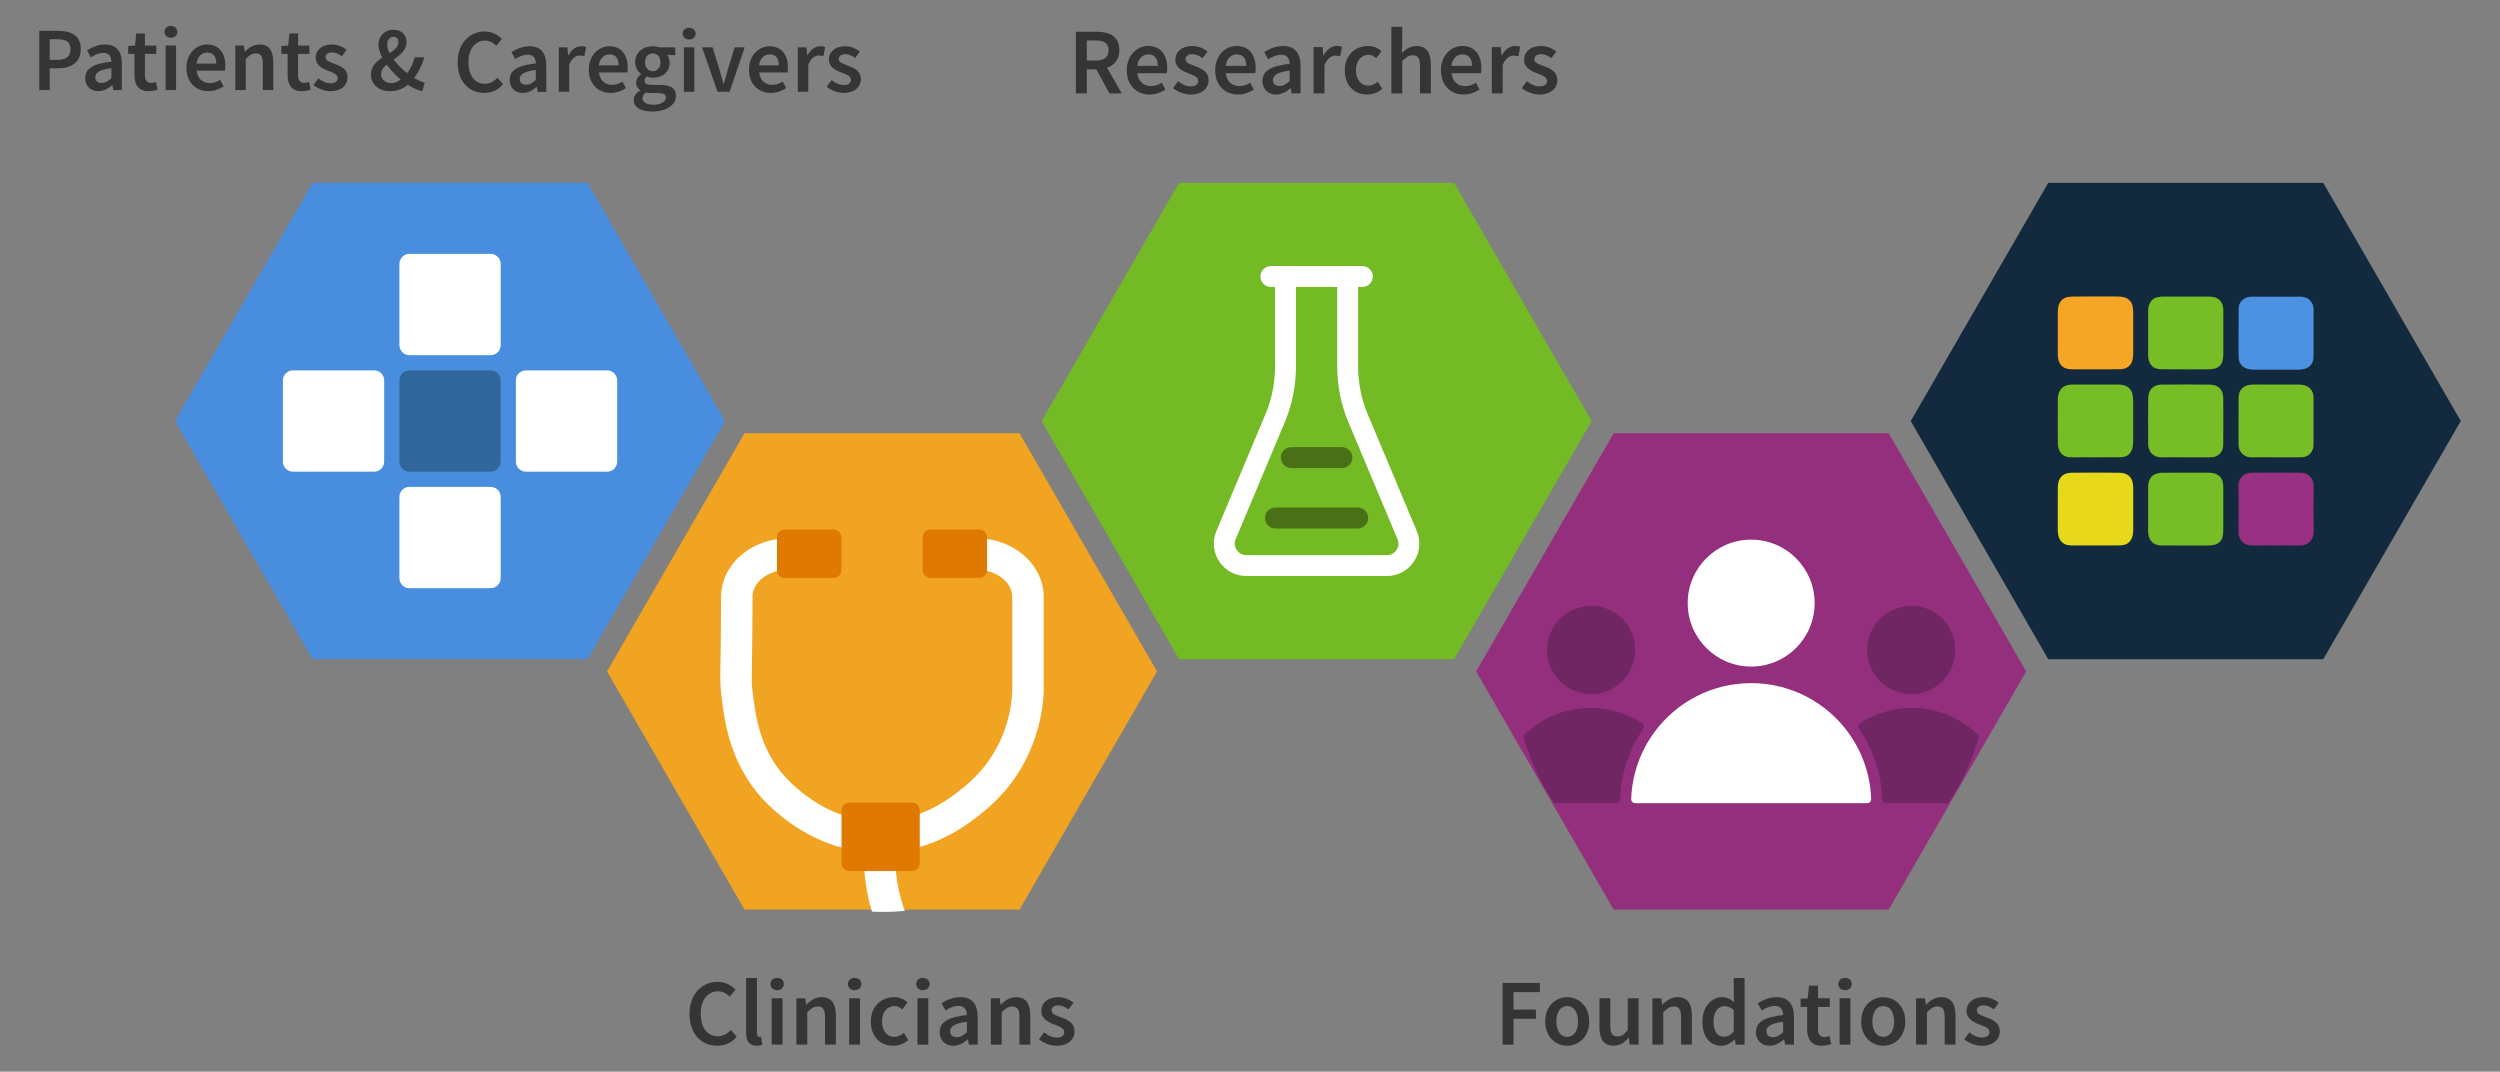 <?xml version="1.0" encoding="utf-8"?>
<!-- Generator: Adobe Illustrator 23.0.2, SVG Export Plug-In . SVG Version: 6.00 Build 0)  -->
<svg version="1.1" id="Layer_1" xmlns="http://www.w3.org/2000/svg" xmlns:xlink="http://www.w3.org/1999/xlink" x="0px" y="0px"
	 viewBox="0 0 1402 601" style="enable-background:new 0 0 1402 601;" xml:space="preserve">
<rect x="0" y="0" width="1402" height="601" fill="#808080" stroke="none"/>
<style type="text/css">
	.st0{fill:none;stroke:#CCCCCC;stroke-width:6;stroke-miterlimit:10;}
	.st1{fill:none;stroke:#000000;stroke-width:10.27;stroke-linecap:round;stroke-miterlimit:10;}
	.st2{fill:#FFFFFF;}
	.st3{fill:none;stroke:#000000;stroke-width:8.558;stroke-linecap:round;stroke-miterlimit:10;}
	.st4{fill:#74BB25;}
	.st5{fill:#568B1B;}
	.st6{fill:#E07900;}
	.st7{fill:#F5A623;}
	.st8{fill:#973080;}
	.st9{fill:#4E0073;}
	.st10{fill:#702662;}
	.st11{fill:#FFFFFF;stroke:#000000;stroke-width:12;stroke-miterlimit:10;}
	.st12{fill:#CC8723;}
	.st13{fill:none;stroke:#E07900;stroke-width:9;stroke-miterlimit:10;}
	.st14{fill:none;stroke:#4E0073;stroke-width:9;stroke-miterlimit:10;}
	.st15{fill:#FFFFFF;stroke:#4E0073;stroke-width:9;stroke-miterlimit:10;}
	.st16{fill:none;stroke:#74BB25;stroke-width:9;stroke-miterlimit:10;}
	.st17{fill:none;stroke:#74BB25;stroke-width:9;stroke-linecap:round;stroke-miterlimit:10;}
	.st18{fill:none;stroke:#74BB25;stroke-width:9;stroke-linecap:round;stroke-linejoin:round;stroke-miterlimit:10;}
	.st19{fill:none;stroke:#74BB25;stroke-width:8;stroke-linecap:round;stroke-miterlimit:10;}
	.st20{fill:none;stroke:#74BB25;stroke-width:5;stroke-linecap:round;stroke-linejoin:round;stroke-miterlimit:10;}
	.st21{fill:none;stroke:#74BB25;stroke-width:6;stroke-linecap:round;stroke-linejoin:round;stroke-miterlimit:10;}
	.st22{fill:#C2C622;}
	.st23{fill:#F2A423;}
	.st24{fill:#F2A422;}
	.st25{fill:#353535;stroke:#CCCCCC;stroke-width:7;stroke-miterlimit:10;}
	.st26{fill:#F1A322;}
	.st27{fill:#498DDE;}
	.st28{fill:#73BA24;}
	.st29{fill:#942F7E;}
	.st30{fill:#32679B;}
	.st31{fill:none;stroke:#497016;stroke-width:9;stroke-linecap:round;stroke-miterlimit:10;}
	.st32{fill:none;stroke:#FFFFFF;stroke-width:9;stroke-miterlimit:10;}
	.st33{fill:none;stroke:#FFFFFF;stroke-width:9;stroke-linecap:round;stroke-miterlimit:10;}
	.st34{fill:#353535;}
	.st35{fill:#497016;}
	.st36{fill:#CCCCCC;}
	.st37{fill:#13293D;}
	.st38{fill:#4C91E2;}
	.st39{fill:#F5A624;}
	.st40{fill:#76BD26;}
	.st41{fill:#E7D81C;}
	.st42{fill:#983181;}
</style>
<g>
	<polygon class="st27" points="175.27,102.55 329.49,102.55 406.61,236.12 329.49,369.68 175.27,369.68 98.15,236.12 	"/>
	<polygon class="st37" points="1148.66,102.55 1302.89,102.55 1380,236.12 1302.89,369.68 1148.66,369.68 1071.54,236.12 	"/>
	<g>
		<g>
			<g>
				<path class="st34" d="M22,17.28h10.47c7.38,0,12.85,2.56,12.85,10.25c0,7.41-5.49,10.77-12.65,10.77H27.9v12.22H22V17.28z
					 M32.19,33.58c4.96,0,7.32-1.97,7.32-6.06c0-4.13-2.58-5.53-7.52-5.53H27.9v11.59H32.19z"/>
			</g>
			<g>
				<path class="st34" d="M47.8,43.81c0-5.35,4.43-8.13,14.68-9.23c-0.08-2.68-1.16-4.92-4.53-4.92c-2.48,0-4.82,1.12-7.01,2.46
					l-2.16-3.9c2.74-1.73,6.28-3.27,10.25-3.27c6.24,0,9.31,3.84,9.31,10.79v14.78h-4.8l-0.45-2.76h-0.16
					c-2.24,1.91-4.8,3.37-7.75,3.37C50.8,51.13,47.8,48.16,47.8,43.81z M62.47,43.83v-5.61c-6.77,0.85-9.03,2.62-9.03,5.14
					c0,2.21,1.5,3.17,3.6,3.17C59.08,46.53,60.62,45.54,62.47,43.83z"/>
			</g>
			<g>
				<path class="st34" d="M75.42,42.1V30.21h-3.56v-4.39l3.86-0.26l0.69-6.81h4.86v6.81h6.36v4.66h-6.36v11.88
					c0,2.94,1.14,4.38,3.54,4.38c0.85,0,1.87-0.28,2.6-0.57l1,4.31c-1.36,0.45-3.1,0.91-5.1,0.91
					C77.56,51.13,75.42,47.49,75.42,42.1z"/>
			</g>
			<g>
				<path class="st34" d="M92.22,17.87c0-1.97,1.54-3.31,3.62-3.31c2.07,0,3.62,1.34,3.62,3.31c0,1.93-1.54,3.31-3.62,3.31
					C93.77,21.18,92.22,19.8,92.22,17.87z M92.89,25.55h5.86v24.96h-5.86V25.55z"/>
			</g>
			<g>
				<path class="st34" d="M104.56,38.05c0-8.11,5.63-13.11,11.51-13.11c6.75,0,10.31,4.88,10.31,11.85c0,1.12-0.12,2.24-0.25,2.85
					h-15.85c0.49,4.43,3.33,6.95,7.36,6.95c2.13,0,3.96-0.67,5.79-1.81l1.99,3.64c-2.38,1.61-5.39,2.7-8.56,2.7
					C109.97,51.13,104.56,46.29,104.56,38.05z M121.31,35.65c0-3.84-1.71-6.18-5.12-6.18c-2.91,0-5.47,2.18-5.98,6.18H121.31z"/>
			</g>
			<g>
				<path class="st34" d="M131.97,25.55h4.8l0.45,3.37h0.16c2.24-2.17,4.78-3.98,8.19-3.98c5.35,0,7.68,3.62,7.68,9.92v15.65h-5.86
					v-14.9c0-4.11-1.18-5.65-3.88-5.65c-2.2,0-3.64,1.08-5.69,3.11v17.44h-5.86V25.55z"/>
			</g>
			<g>
				<path class="st34" d="M161.31,42.1V30.21h-3.56v-4.39l3.86-0.26l0.69-6.81h4.86v6.81h6.36v4.66h-6.36v11.88
					c0,2.94,1.14,4.38,3.54,4.38c0.85,0,1.87-0.28,2.6-0.57l1,4.31c-1.36,0.45-3.1,0.91-5.1,0.91
					C163.44,51.13,161.31,47.49,161.31,42.1z"/>
			</g>
			<g>
				<path class="st34" d="M175.79,47.65l2.72-3.72c2.22,1.73,4.36,2.79,6.89,2.79c2.72,0,4-1.28,4-2.99c0-2.09-2.7-3.03-5.37-4.05
					c-3.27-1.23-7.01-3.11-7.01-7.28c0-4.33,3.5-7.46,9.09-7.46c3.48,0,6.26,1.41,8.29,2.99l-2.68,3.6
					c-1.75-1.28-3.51-2.17-5.47-2.17c-2.51,0-3.7,1.2-3.7,2.76c0,1.97,2.52,2.72,5.22,3.72c3.37,1.26,7.16,2.89,7.16,7.54
					c0,4.29-3.39,7.75-9.7,7.75C181.83,51.13,178.23,49.66,175.79,47.65z"/>
			</g>
			<g>
				<path class="st34" d="M208.06,41.77c0-10.37,15.35-11.2,15.35-18.01c0-1.75-0.8-3.11-2.7-3.11c-2.08,0-3.55,1.73-3.55,4.27
					c0,5.73,7,13.46,13.59,17.86c2.69,1.81,5.32,3.09,7.48,3.57l-1.46,4.78c-2.99-0.69-6.29-2.25-9.52-4.56
					c-7.82-5.58-14.99-14.76-14.99-21.6c0-4.57,3.29-8.29,8.38-8.29c4.55,0,7.36,2.85,7.36,7.05c0,8.7-14.33,11.02-14.33,17.71
					c0,3.09,2.44,5.16,5.73,5.16c2.54,0,5.08-1.46,7.26-3.64c2.66-2.76,4.72-6.38,5.92-10.79h5.37c-1.48,4.98-3.8,9.55-7.24,13.48
					c-2.97,3.27-6.89,5.49-12.01,5.49C212.03,51.13,208.06,47,208.06,41.77z"/>
			</g>
		</g>
		<g>
			<g>
				<path class="st34" d="M256.65,35c0-10.88,6.81-17.34,15.23-17.34c4.17,0,7.48,1.99,9.57,4.21l-3.15,3.8
					c-1.71-1.71-3.7-2.89-6.3-2.89c-5.41,0-9.29,4.57-9.29,12.03c0,7.58,3.58,12.18,9.15,12.18c2.95,0,5.22-1.36,7.09-3.42l3.15,3.7
					c-2.69,3.13-6.16,4.84-10.47,4.84C263.27,52.12,256.65,46,256.65,35z"/>
			</g>
			<g>
				<path class="st34" d="M285.82,44.8c0-5.35,4.43-8.13,14.68-9.23c-0.08-2.68-1.16-4.92-4.53-4.92c-2.48,0-4.82,1.12-7.01,2.46
					l-2.16-3.9c2.74-1.73,6.28-3.27,10.25-3.27c6.24,0,9.31,3.84,9.31,10.79v14.78h-4.8l-0.45-2.76h-0.16
					c-2.24,1.91-4.8,3.37-7.75,3.37C288.82,52.12,285.82,49.15,285.82,44.8z M300.49,44.82v-5.61c-6.77,0.85-9.03,2.62-9.03,5.14
					c0,2.21,1.5,3.17,3.6,3.17C297.1,47.52,298.64,46.53,300.49,44.82z"/>
			</g>
			<g>
				<path class="st34" d="M313.38,26.54h4.8l0.45,4.45h0.16c1.78-3.25,4.42-5.06,7.09-5.06c1.27,0,2.07,0.16,2.83,0.51l-1.02,5.08
					c-0.87-0.24-1.52-0.41-2.56-0.41c-1.99,0-4.39,1.36-5.9,5.16v15.23h-5.86V26.54z"/>
			</g>
			<g>
				<path class="st34" d="M330.18,39.04c0-8.11,5.63-13.11,11.51-13.11c6.75,0,10.31,4.88,10.31,11.85c0,1.12-0.12,2.24-0.25,2.85
					h-15.85c0.49,4.43,3.33,6.95,7.36,6.95c2.13,0,3.96-0.67,5.79-1.81l1.99,3.64c-2.38,1.61-5.39,2.7-8.56,2.7
					C335.59,52.12,330.18,47.28,330.18,39.04z M346.93,36.65c0-3.84-1.71-6.18-5.12-6.18c-2.91,0-5.47,2.18-5.98,6.18H346.93z"/>
			</g>
			<g>
				<path class="st34" d="M355.38,56.04c0-2.1,1.3-3.94,3.6-5.33v-0.2c-1.28-0.83-2.26-2.16-2.26-4.17c0-1.93,1.32-3.64,2.77-4.66
					v-0.2c-1.71-1.26-3.29-3.64-3.29-6.59c0-5.73,4.63-8.97,9.86-8.97c1.38,0,2.68,0.24,3.7,0.61h8.92v4.35h-4.55
					c0.81,0.93,1.42,2.48,1.42,4.19c0,5.55-4.21,8.52-9.49,8.52c-1.06,0-2.26-0.22-3.37-0.66c-0.75,0.64-1.22,1.27-1.22,2.39
					c0,1.4,1.02,2.26,4.05,2.26h4.44c5.97,0,9.14,1.85,9.14,6.16c0,4.92-5.16,8.8-13.32,8.8C359.81,62.55,355.38,60.41,355.38,56.04
					z M373.43,54.7c0-1.93-1.55-2.5-4.4-2.5h-3.43c-1.34,0-2.42-0.1-3.37-0.34c-1.34,1.02-1.93,2.13-1.93,3.29
					c0,2.28,2.44,3.6,6.36,3.6C370.68,58.74,373.43,56.85,373.43,54.7z M370.38,34.9c0-3.13-1.89-4.92-4.33-4.92
					c-2.44,0-4.33,1.77-4.33,4.92c0,3.17,1.93,5.02,4.33,5.02C368.45,39.92,370.38,38.07,370.38,34.9z"/>
			</g>
			<g>
				<path class="st34" d="M382.84,18.86c0-1.97,1.54-3.31,3.62-3.31s3.62,1.34,3.62,3.31c0,1.93-1.54,3.31-3.62,3.31
					S382.84,20.79,382.84,18.86z M383.51,26.54h5.86v24.96h-5.86V26.54z"/>
			</g>
			<g>
				<path class="st34" d="M393.71,26.54h5.94l3.96,12.95c0.69,2.46,1.42,5.02,2.11,7.52h0.2c0.69-2.5,1.42-5.06,2.11-7.52
					l3.96-12.95h5.65l-8.48,24.96h-6.77L393.71,26.54z"/>
			</g>
			<g>
				<path class="st34" d="M420.03,39.04c0-8.11,5.63-13.11,11.51-13.11c6.75,0,10.31,4.88,10.31,11.85c0,1.12-0.12,2.24-0.25,2.85
					h-15.85c0.49,4.43,3.33,6.95,7.36,6.95c2.13,0,3.96-0.67,5.79-1.81l1.99,3.64c-2.38,1.61-5.39,2.7-8.56,2.7
					C425.44,52.12,420.03,47.28,420.03,39.04z M436.78,36.65c0-3.84-1.71-6.18-5.12-6.18c-2.91,0-5.47,2.18-5.98,6.18H436.78z"/>
			</g>
			<g>
				<path class="st34" d="M447.44,26.54h4.8l0.45,4.45h0.16c1.78-3.25,4.42-5.06,7.09-5.06c1.27,0,2.07,0.16,2.83,0.51l-1.02,5.08
					c-0.87-0.24-1.52-0.41-2.56-0.41c-1.99,0-4.39,1.36-5.9,5.16v15.23h-5.86V26.54z"/>
			</g>
			<g>
				<path class="st34" d="M463.61,48.64l2.72-3.72c2.22,1.73,4.36,2.79,6.89,2.79c2.72,0,4-1.28,4-2.99c0-2.09-2.7-3.03-5.37-4.05
					c-3.27-1.23-7.01-3.11-7.01-7.28c0-4.33,3.5-7.46,9.09-7.46c3.48,0,6.26,1.41,8.29,2.99l-2.68,3.6
					c-1.75-1.28-3.51-2.17-5.47-2.17c-2.51,0-3.7,1.2-3.7,2.76c0,1.97,2.52,2.72,5.22,3.72c3.37,1.26,7.16,2.89,7.16,7.54
					c0,4.29-3.39,7.75-9.7,7.75C469.65,52.12,466.05,50.65,463.61,48.64z"/>
			</g>
		</g>
	</g>
	<g>
		<g>
			<path class="st30" d="M275.15,264.52h-45.53c-3.12,0-5.64-2.53-5.64-5.64v-45.53c0-3.12,2.53-5.64,5.64-5.64h45.53
				c3.12,0,5.64,2.53,5.64,5.64v45.53C280.79,262,278.26,264.52,275.15,264.52z"/>
		</g>
		<g>
			<path class="st2" d="M275.15,329.86h-45.53c-3.12,0-5.64-2.53-5.64-5.64v-45.53c0-3.12,2.53-5.64,5.64-5.64h45.53
				c3.12,0,5.64,2.53,5.64,5.64v45.53C280.79,327.33,278.26,329.86,275.15,329.86z"/>
		</g>
		<g>
			<path class="st2" d="M275.15,199.19h-45.53c-3.12,0-5.64-2.53-5.64-5.64v-45.53c0-3.12,2.53-5.64,5.64-5.64h45.53
				c3.12,0,5.64,2.53,5.64,5.64v45.53C280.79,196.66,278.26,199.19,275.15,199.19z"/>
		</g>
		<g>
			<path class="st2" d="M158.64,258.88v-45.53c0-3.12,2.53-5.64,5.64-5.64h45.53c3.12,0,5.64,2.53,5.64,5.64v45.53
				c0,3.12-2.53,5.64-5.64,5.64h-45.53C161.17,264.52,158.64,262,158.64,258.88z"/>
		</g>
		<g>
			<path class="st2" d="M289.31,258.88v-45.53c0-3.12,2.53-5.64,5.64-5.64h45.53c3.12,0,5.64,2.53,5.64,5.64v45.53
				c0,3.12-2.53,5.64-5.64,5.64h-45.53C291.83,264.52,289.31,262,289.31,258.88z"/>
		</g>
	</g>
	<g>
		<g>
			<path class="st34" d="M842.65,551.23h20.9v5.16h-14.76v9.81h12.56v5.16h-12.56v14.45h-6.13V551.23z"/>
		</g>
		<g>
			<path class="st34" d="M866.53,572.85c0-8.65,5.88-13.64,12.35-13.64c6.47,0,12.35,4.99,12.35,13.64c0,8.61-5.88,13.6-12.35,13.6
				C872.41,586.45,866.53,581.46,866.53,572.85z M884.97,572.85c0-5.2-2.28-8.67-6.09-8.67c-3.81,0-6.09,3.47-6.09,8.67
				c0,5.2,2.28,8.63,6.09,8.63C882.69,581.48,884.97,578.05,884.97,572.85z"/>
		</g>
		<g>
			<path class="st34" d="M896.97,576.13v-16.29h6.09v15.5c0,4.27,1.23,5.88,4.04,5.88c2.28,0,3.79-1.06,5.75-3.6v-17.79h6.09v25.97
				h-4.99l-0.47-3.83h-0.17c-2.28,2.71-4.8,4.46-8.35,4.46C899.41,586.45,896.97,582.68,896.97,576.13z"/>
		</g>
		<g>
			<path class="st34" d="M926.67,559.84h4.99l0.47,3.51h0.17c2.33-2.26,4.97-4.15,8.52-4.15c5.56,0,7.99,3.77,7.99,10.32v16.29
				h-6.09v-15.5c0-4.27-1.23-5.88-4.04-5.88c-2.28,0-3.79,1.12-5.92,3.24v18.15h-6.09V559.84z"/>
		</g>
		<g>
			<path class="st34" d="M954.7,572.85c0-8.46,5.31-13.64,11-13.64c2.94,0,4.8,1.1,6.81,2.86l-0.23-4.19v-9.41h6.09v37.35h-4.99
				l-0.46-2.81h-0.17c-1.92,1.92-4.59,3.45-7.38,3.45C958.88,586.45,954.7,581.41,954.7,572.85z M972.27,578.49v-12.1
				c-1.78-1.59-3.53-2.16-5.29-2.16c-3.3,0-6.03,3.13-6.03,8.54c0,5.65,2.16,8.63,5.9,8.63
				C968.87,581.41,970.56,580.53,972.27,578.49z"/>
		</g>
		<g>
			<path class="st34" d="M984.71,578.83c0-5.56,4.61-8.46,15.27-9.6c-0.08-2.79-1.21-5.12-4.72-5.12c-2.58,0-5.01,1.16-7.3,2.56
				l-2.24-4.06c2.86-1.8,6.54-3.4,10.66-3.4c6.49,0,9.69,4,9.69,11.23v15.38h-4.99l-0.47-2.88h-0.17c-2.33,1.99-4.99,3.51-8.06,3.51
				C987.84,586.45,984.71,583.36,984.71,578.83z M999.98,578.85v-5.84c-7.04,0.89-9.39,2.73-9.39,5.35c0,2.29,1.57,3.3,3.74,3.3
				C996.45,581.67,998.05,580.63,999.98,578.85z"/>
		</g>
		<g>
			<path class="st34" d="M1013.45,577.06v-12.37h-3.7v-4.57l4.02-0.28l0.72-7.09h5.05v7.09h6.62v4.84h-6.62v12.36
				c0,3.06,1.18,4.56,3.68,4.56c0.89,0,1.95-0.3,2.71-0.59l1.04,4.48c-1.42,0.47-3.23,0.95-5.31,0.95
				C1015.67,586.45,1013.45,582.66,1013.45,577.06z"/>
		</g>
		<g>
			<path class="st34" d="M1030.93,551.85c0-2.05,1.61-3.45,3.76-3.45s3.76,1.4,3.76,3.45c0,2.01-1.61,3.45-3.76,3.45
				S1030.93,553.85,1030.93,551.85z M1031.63,559.84h6.09v25.97h-6.09V559.84z"/>
		</g>
		<g>
			<path class="st34" d="M1043.77,572.85c0-8.65,5.88-13.64,12.35-13.64s12.35,4.99,12.35,13.64c0,8.61-5.88,13.6-12.35,13.6
				S1043.77,581.46,1043.77,572.85z M1062.22,572.85c0-5.2-2.28-8.67-6.09-8.67c-3.81,0-6.09,3.47-6.09,8.67
				c0,5.2,2.28,8.63,6.09,8.63C1059.93,581.48,1062.22,578.05,1062.22,572.85z"/>
		</g>
		<g>
			<path class="st34" d="M1074.52,559.84h4.99l0.47,3.51h0.17c2.33-2.26,4.97-4.15,8.52-4.15c5.56,0,7.99,3.77,7.99,10.32v16.29
				h-6.09v-15.5c0-4.27-1.23-5.88-4.04-5.88c-2.28,0-3.79,1.12-5.92,3.24v18.15h-6.09V559.84z"/>
		</g>
		<g>
			<path class="st34" d="M1101.55,582.83l2.83-3.87c2.31,1.8,4.54,2.9,7.17,2.9c2.83,0,4.17-1.33,4.17-3.11
				c0-2.18-2.81-3.15-5.58-4.21c-3.41-1.28-7.3-3.24-7.3-7.57c0-4.5,3.64-7.76,9.45-7.76c3.62,0,6.51,1.47,8.63,3.11l-2.79,3.74
				c-1.82-1.33-3.65-2.26-5.69-2.26c-2.61,0-3.85,1.25-3.85,2.88c0,2.05,2.62,2.83,5.44,3.87c3.51,1.31,7.44,3,7.44,7.85
				c0,4.46-3.53,8.06-10.09,8.06C1107.83,586.45,1104.08,584.92,1101.55,582.83z"/>
		</g>
	</g>
	<g>
		<g>
			<path class="st34" d="M603.35,17.8h11.65c7.19,0,12.73,2.54,12.73,10.26c0,7.43-5.54,10.81-12.73,10.81h-5.52v13.52h-6.13V17.8z
				 M614.37,33.96c4.74,0,7.32-1.97,7.32-5.9c0-3.98-2.58-5.35-7.32-5.35h-4.89v11.25H614.37z M613.85,37.22l4.44-3.66l10.8,18.81
				h-6.9L613.85,37.22z"/>
		</g>
		<g>
			<path class="st34" d="M631.89,39.41c0-8.44,5.86-13.64,11.97-13.64c7.02,0,10.72,5.08,10.72,12.33c0,1.16-0.13,2.33-0.26,2.96
				h-16.49c0.51,4.61,3.47,7.23,7.66,7.23c2.22,0,4.12-0.7,6.03-1.88l2.07,3.79c-2.47,1.67-5.61,2.81-8.9,2.81
				C637.51,53.01,631.89,47.98,631.89,39.41z M649.31,36.92c0-4-1.78-6.43-5.33-6.43c-3.02,0-5.69,2.26-6.22,6.43H649.31z"/>
		</g>
		<g>
			<path class="st34" d="M657.83,49.4l2.83-3.87c2.31,1.8,4.54,2.9,7.17,2.9c2.83,0,4.17-1.33,4.17-3.11c0-2.18-2.81-3.15-5.58-4.21
				c-3.41-1.28-7.3-3.24-7.3-7.57c0-4.5,3.64-7.76,9.45-7.76c3.62,0,6.51,1.47,8.63,3.11l-2.79,3.74c-1.82-1.33-3.65-2.26-5.69-2.26
				c-2.61,0-3.85,1.25-3.85,2.88c0,2.05,2.62,2.83,5.44,3.87c3.51,1.31,7.44,3,7.44,7.85c0,4.46-3.53,8.06-10.09,8.06
				C664.11,53.01,660.37,51.49,657.83,49.4z"/>
		</g>
		<g>
			<path class="st34" d="M681.48,39.41c0-8.44,5.86-13.64,11.97-13.64c7.02,0,10.72,5.08,10.72,12.33c0,1.16-0.13,2.33-0.26,2.96
				h-16.49c0.51,4.61,3.47,7.23,7.66,7.23c2.22,0,4.12-0.7,6.03-1.88l2.07,3.79c-2.47,1.67-5.61,2.81-8.9,2.81
				C687.11,53.01,681.48,47.98,681.48,39.41z M698.91,36.92c0-4-1.78-6.43-5.33-6.43c-3.02,0-5.69,2.26-6.22,6.43H698.91z"/>
		</g>
		<g>
			<path class="st34" d="M707.98,45.4c0-5.56,4.61-8.46,15.27-9.6c-0.08-2.79-1.21-5.12-4.72-5.12c-2.58,0-5.01,1.16-7.3,2.56
				l-2.24-4.06c2.86-1.8,6.54-3.4,10.66-3.4c6.49,0,9.69,4,9.69,11.23v15.38h-4.99l-0.47-2.88h-0.17c-2.33,1.99-4.99,3.51-8.06,3.51
				C711.11,53.01,707.98,49.92,707.98,45.4z M723.25,45.42v-5.84c-7.04,0.89-9.39,2.73-9.39,5.35c0,2.29,1.57,3.3,3.74,3.3
				C719.71,48.23,721.32,47.2,723.25,45.42z"/>
		</g>
		<g>
			<path class="st34" d="M736.66,26.41h4.99l0.47,4.63h0.17c1.85-3.38,4.6-5.27,7.38-5.27c1.32,0,2.16,0.17,2.94,0.53l-1.06,5.29
				c-0.91-0.25-1.59-0.42-2.66-0.42c-2.07,0-4.57,1.42-6.13,5.37v15.84h-6.09V26.41z"/>
		</g>
		<g>
			<path class="st34" d="M754.14,39.41c0-8.65,6.11-13.64,13.03-13.64c3.3,0,5.71,1.27,7.59,2.92l-2.96,3.95
				c-1.37-1.21-2.69-1.9-4.31-1.9c-4.19,0-7.09,3.47-7.09,8.67s2.86,8.63,6.9,8.63c2.03,0,3.89-0.99,5.37-2.24l2.47,4.02
				c-2.43,2.16-5.52,3.19-8.48,3.19C759.57,53.01,754.14,48.02,754.14,39.41z"/>
		</g>
		<g>
			<path class="st34" d="M780.28,15.03h6.09v9.67l-0.25,5.01c2.18-2.05,4.76-3.93,8.31-3.93c5.56,0,7.99,3.76,7.99,10.32v16.29
				h-6.09v-15.5c0-4.27-1.23-5.88-4.04-5.88c-2.28,0-3.79,1.12-5.92,3.24v18.15h-6.09V15.03z"/>
		</g>
		<g>
			<path class="st34" d="M808.07,39.41c0-8.44,5.86-13.64,11.97-13.64c7.02,0,10.72,5.08,10.72,12.33c0,1.16-0.13,2.33-0.26,2.96
				h-16.49c0.51,4.61,3.47,7.23,7.66,7.23c2.22,0,4.12-0.7,6.03-1.88l2.07,3.79c-2.47,1.67-5.61,2.81-8.9,2.81
				C813.7,53.01,808.07,47.98,808.07,39.41z M825.5,36.92c0-4-1.78-6.43-5.33-6.43c-3.02,0-5.69,2.26-6.22,6.43H825.5z"/>
		</g>
		<g>
			<path class="st34" d="M836.59,26.41h4.99l0.47,4.63h0.17c1.85-3.38,4.6-5.27,7.38-5.27c1.32,0,2.16,0.17,2.94,0.53l-1.06,5.29
				c-0.91-0.25-1.59-0.42-2.66-0.42c-2.07,0-4.57,1.42-6.13,5.37v15.84h-6.09V26.41z"/>
		</g>
		<g>
			<path class="st34" d="M853.42,49.4l2.83-3.87c2.31,1.8,4.54,2.9,7.17,2.9c2.83,0,4.17-1.33,4.17-3.11c0-2.18-2.81-3.15-5.58-4.21
				c-3.41-1.28-7.3-3.24-7.3-7.57c0-4.5,3.64-7.76,9.45-7.76c3.62,0,6.51,1.47,8.63,3.11L870,32.62c-1.82-1.33-3.65-2.26-5.69-2.26
				c-2.61,0-3.85,1.25-3.85,2.88c0,2.05,2.62,2.83,5.44,3.87c3.51,1.31,7.44,3,7.44,7.85c0,4.46-3.53,8.06-10.09,8.06
				C859.7,53.01,855.96,51.49,853.42,49.4z"/>
		</g>
	</g>
	<g>
		<g>
			<path class="st34" d="M386.68,568.64c0-11.32,7.09-18.04,15.84-18.04c4.34,0,7.78,2.07,9.96,4.38l-3.28,3.96
				c-1.78-1.78-3.85-3-6.56-3c-5.63,0-9.67,4.76-9.67,12.52c0,7.89,3.72,12.67,9.52,12.67c3.07,0,5.44-1.42,7.38-3.55l3.28,3.85
				c-2.8,3.26-6.41,5.03-10.89,5.03C393.57,586.45,386.68,580.08,386.68,568.64z"/>
		</g>
		<g>
			<path class="st34" d="M418.42,579.13v-30.67h6.09v30.99c0,1.5,0.68,2.03,1.31,2.03c0.27,0,0.49,0,0.95-0.11l0.76,4.55
				c-0.74,0.3-1.76,0.53-3.21,0.53C420.01,586.45,418.42,583.66,418.42,579.13z"/>
		</g>
		<g>
			<path class="st34" d="M432.06,551.85c0-2.05,1.61-3.45,3.76-3.45c2.16,0,3.76,1.4,3.76,3.45c0,2.01-1.61,3.45-3.76,3.45
				C433.66,555.29,432.06,553.85,432.06,551.85z M432.75,559.84h6.09v25.97h-6.09V559.84z"/>
		</g>
		<g>
			<path class="st34" d="M446.61,559.84h4.99l0.47,3.51h0.17c2.33-2.26,4.97-4.15,8.52-4.15c5.56,0,7.99,3.76,7.99,10.32v16.29
				h-6.09v-15.5c0-4.27-1.23-5.88-4.04-5.88c-2.28,0-3.79,1.12-5.92,3.24v18.15h-6.09V559.84z"/>
		</g>
		<g>
			<path class="st34" d="M475.52,551.85c0-2.05,1.61-3.45,3.76-3.45s3.76,1.4,3.76,3.45c0,2.01-1.61,3.45-3.76,3.45
				S475.52,553.85,475.52,551.85z M476.22,559.84h6.09v25.97h-6.09V559.84z"/>
		</g>
		<g>
			<path class="st34" d="M488.36,572.85c0-8.65,6.11-13.64,13.03-13.64c3.3,0,5.71,1.27,7.59,2.92l-2.96,3.95
				c-1.37-1.21-2.69-1.9-4.31-1.9c-4.19,0-7.09,3.47-7.09,8.67s2.86,8.63,6.9,8.63c2.03,0,3.89-0.99,5.37-2.24l2.47,4.02
				c-2.43,2.16-5.52,3.19-8.48,3.19C493.8,586.45,488.36,581.46,488.36,572.85z"/>
		</g>
		<g>
			<path class="st34" d="M513.8,551.85c0-2.05,1.61-3.45,3.76-3.45s3.76,1.4,3.76,3.45c0,2.01-1.61,3.45-3.76,3.45
				S513.8,553.85,513.8,551.85z M514.5,559.84h6.09v25.97h-6.09V559.84z"/>
		</g>
		<g>
			<path class="st34" d="M526.96,578.83c0-5.56,4.61-8.46,15.27-9.6c-0.08-2.79-1.21-5.12-4.72-5.12c-2.58,0-5.01,1.16-7.3,2.56
				l-2.24-4.06c2.86-1.8,6.54-3.4,10.66-3.4c6.49,0,9.69,4,9.69,11.23v15.38h-4.99l-0.47-2.88h-0.17c-2.33,1.99-4.99,3.51-8.06,3.51
				C530.09,586.45,526.96,583.36,526.96,578.83z M542.23,578.85v-5.84c-7.04,0.89-9.39,2.73-9.39,5.35c0,2.29,1.57,3.3,3.74,3.3
				C538.7,581.67,540.31,580.63,542.23,578.85z"/>
		</g>
		<g>
			<path class="st34" d="M555.64,559.84h4.99l0.47,3.51h0.17c2.33-2.26,4.97-4.15,8.52-4.15c5.56,0,7.99,3.76,7.99,10.32v16.29
				h-6.09v-15.5c0-4.27-1.23-5.88-4.04-5.88c-2.28,0-3.79,1.12-5.92,3.24v18.15h-6.09V559.84z"/>
		</g>
		<g>
			<path class="st34" d="M582.67,582.83l2.83-3.87c2.31,1.8,4.54,2.9,7.17,2.9c2.83,0,4.17-1.33,4.17-3.11
				c0-2.18-2.81-3.15-5.58-4.21c-3.41-1.28-7.3-3.24-7.3-7.57c0-4.5,3.64-7.76,9.45-7.76c3.62,0,6.51,1.47,8.63,3.11l-2.79,3.74
				c-1.82-1.33-3.65-2.26-5.69-2.26c-2.61,0-3.85,1.25-3.85,2.88c0,2.05,2.62,2.83,5.44,3.87c3.51,1.31,7.44,3,7.44,7.85
				c0,4.46-3.53,8.06-10.09,8.06C588.95,586.45,585.21,584.92,582.67,582.83z"/>
		</g>
	</g>
	<g>
		<path class="st38" d="M1255.4,186.81c0-4.51-0.04-9.02,0.01-13.53c0.04-2.92,1.47-5.04,4.12-6.26c1.18-0.54,2.5-0.66,3.78-0.66
			c8.74-0.03,17.47-0.04,26.21,0c3.11,0.01,5.78,0.94,7.25,4.01c0.47,1,0.69,2.02,0.69,3.11c0,8.88,0.04,17.76-0.02,26.64
			c-0.03,3.88-2.18,6.23-5.99,6.95c-0.99,0.19-1.99,0.24-2.99,0.24c-8.02,0-16.04,0-24.06,0c-1.08,0-2.14-0.06-3.2-0.28
			c-3.55-0.71-5.7-3.09-5.77-6.69C1255.33,195.84,1255.4,191.33,1255.4,186.81z"/>
		<path class="st39" d="M1175.16,207.12c-4.08,0-8.16,0.01-12.24-0.01c-1,0-2.01-0.01-3-0.17c-2.91-0.46-4.74-2.18-5.51-5.01
			c-0.3-1.11-0.4-2.25-0.4-3.4c0.01-7.87,0-15.74,0.01-23.62c0-0.71,0.05-1.43,0.14-2.14c0.44-3.37,2.51-6.03,6.42-6.34
			c0.93-0.07,1.85-0.15,2.78-0.15c7.87-0.01,15.74,0,23.62-0.01c1.22,0,2.42,0.07,3.63,0.3c2.86,0.55,4.91,2.52,5.4,5.38
			c0.2,1.19,0.3,2.42,0.3,3.63c0.03,7.37,0.02,14.74,0,22.11c0,1.14-0.09,2.29-0.25,3.42c-0.45,3.27-2.61,5.43-5.89,5.86
			c-0.92,0.12-1.86,0.13-2.78,0.13C1183.32,207.12,1179.24,207.12,1175.16,207.12z"/>
		<path class="st40" d="M1175.03,256.47c-4.37,0-8.73-0.08-13.1,0.02c-5.36,0.13-7.81-3.21-7.88-7.82
			c-0.07-5.01-0.03-10.02-0.03-15.03c0-2.93,0-5.87,0-8.8c0-0.72-0.01-1.44,0.07-2.14c0.49-4.43,2.99-6.78,7.46-7.02
			c0.71-0.04,1.43-0.03,2.15-0.03c7.66,0,15.32,0,22.97,0c0.86,0,1.72-0.02,2.57,0.06c4.14,0.38,6.5,2.7,6.9,6.83
			c0.13,1.35,0.15,2.71,0.16,4.07c0.01,6.73,0.01,13.46,0,20.18c0,1-0.05,2-0.15,3c-0.45,4.3-2.88,6.6-7.17,6.66
			c-4.65,0.06-9.3,0.01-13.96,0.01C1175.03,256.47,1175.03,256.47,1175.03,256.47z"/>
		<path class="st41" d="M1175.07,305.9c-4.08,0-8.16,0-12.24,0c-0.79,0-1.58,0.01-2.36-0.08c-3.27-0.37-5.37-2.24-6.12-5.42
			c-0.25-1.05-0.35-2.11-0.35-3.19c0.01-7.8,0.01-15.6,0.01-23.4c0-0.43,0-0.86,0.03-1.29c0.35-4.8,2.85-7.36,7.69-7.41
			c8.94-0.1,17.89-0.09,26.83,0c4.11,0.04,6.79,2.12,7.43,5.49c0.22,1.19,0.32,2.42,0.32,3.63c0.03,7.58,0.02,15.17,0.01,22.75
			c0,0.78-0.09,1.57-0.18,2.35c-0.5,4.12-2.93,6.44-7.11,6.53c-4.65,0.1-9.3,0.02-13.95,0.02
			C1175.07,305.88,1175.07,305.89,1175.07,305.9z"/>
		<path class="st42" d="M1276.31,305.91c-4.44,0-8.88-0.11-13.31,0.03c-3.99,0.13-7.74-2.78-7.67-7.61
			c0.13-8.59,0.1-17.18,0.01-25.77c-0.04-3.88,2.37-7.44,7.55-7.48c9.02-0.07,18.04-0.06,27.06,0c5.1,0.03,7.63,3.63,7.57,7.7
			c-0.12,8.44-0.16,16.89,0.01,25.34c0.09,4.6-3.27,8.01-7.91,7.83C1285.19,305.78,1280.75,305.91,1276.31,305.91z"/>
		<path class="st40" d="M1276.32,256.47c-4.51,0-9.02-0.09-13.53,0.02c-4.54,0.11-7.46-3.27-7.43-7.36
			c0.06-8.66-0.03-17.32,0.04-25.98c0.04-4.58,2.72-7.25,7.38-7.46c2.5-0.11,5.01-0.04,7.51-0.05c6.15,0,12.31,0.01,18.46,0
			c1.22,0,2.43,0.09,3.61,0.42c2.85,0.79,4.75,3.06,5.03,6.02c0.05,0.5,0.06,1,0.06,1.5c0,8.37,0,16.75,0,25.12
			c0,1.07-0.03,2.15-0.41,3.18c-1.02,2.81-3.27,4.51-6.36,4.56c-4.79,0.07-9.59,0.02-14.38,0.02
			C1276.32,256.46,1276.32,256.46,1276.32,256.47z"/>
		<path class="st40" d="M1225.72,207.09c-4.72,0-9.45,0.12-14.16-0.04c-3.9-0.13-6.16-2.36-6.76-6.2c-0.11-0.7-0.13-1.43-0.13-2.14
			c-0.01-7.94,0-15.88-0.01-23.83c0-1.3,0.09-2.59,0.52-3.81c0.88-2.48,2.55-4.09,5.24-4.48c0.78-0.11,1.56-0.27,2.34-0.27
			c8.66-0.02,17.32-0.02,25.97,0c0.85,0,1.71,0.13,2.55,0.28c2.73,0.5,4.43,2.15,5.22,4.78c0.35,1.18,0.34,2.4,0.34,3.62
			c0,7.8,0.02,15.6,0,23.4c-0.02,6.36-2.33,8.69-8.66,8.73c-4.15,0.03-8.3,0.01-12.45,0.01
			C1225.72,207.13,1225.72,207.11,1225.72,207.09z"/>
		<path class="st40" d="M1225.72,305.92c-4.29,0-8.59,0-12.88-0.01c-1.14,0-2.28-0.05-3.39-0.42c-2.28-0.77-3.73-2.31-4.38-4.61
			c-0.31-1.11-0.41-2.25-0.41-3.4c0.01-7.94,0-15.88,0-23.83c0-0.57,0.01-1.15,0.07-1.71c0.43-3.94,2.42-6.06,6.31-6.7
			c0.7-0.12,1.42-0.15,2.14-0.15c8.37-0.01,16.74,0,25.11-0.01c1.08,0,2.14,0.13,3.19,0.35c2.72,0.59,4.37,2.27,5.06,4.93
			c0.27,1.05,0.28,2.13,0.28,3.2c0.01,7.94,0.02,15.88,0,23.83c-0.02,6.07-2.43,8.49-8.45,8.53
			C1234.17,305.94,1229.94,305.92,1225.72,305.92z"/>
		<path class="st40" d="M1225.68,256.47c-4.44,0-8.87-0.09-13.31,0.02c-4.62,0.11-7.64-2.81-7.67-7.59
			c-0.06-8.51-0.09-17.03,0.01-25.54c0.06-4.85,2.83-7.62,7.66-7.67c8.94-0.1,17.89-0.11,26.83,0c4.9,0.06,7.55,2.77,7.6,7.67
			c0.08,8.59,0.06,17.17-0.01,25.76c-0.03,3.67-1.65,5.93-4.63,7c-1.04,0.37-2.11,0.34-3.18,0.35
			C1234.55,256.48,1230.11,256.47,1225.68,256.47C1225.68,256.47,1225.68,256.47,1225.68,256.47z"/>
	</g>
	<polygon class="st29" points="904.94,242.96 1059.17,242.96 1136.29,376.52 1059.17,510.09 904.94,510.09 827.83,376.52 	"/>
	<polygon class="st26" points="417.52,242.96 571.75,242.96 648.87,376.52 571.75,510.09 417.52,510.09 340.41,376.52 	"/>
	<polygon class="st28" points="661.23,102.55 815.46,102.55 892.58,236.12 815.46,369.68 661.23,369.68 584.12,236.12 	"/>
	<g>
		<g>
			<path class="st35" d="M752.55,262.49h-28.41c-3.24,0-5.86-2.62-5.86-5.86c0-3.24,2.62-5.86,5.86-5.86h28.41
				c3.24,0,5.86,2.62,5.86,5.86C758.41,259.87,755.79,262.49,752.55,262.49z"/>
		</g>
		<g>
			<path class="st35" d="M761.43,296.35h-46.17c-3.24,0-5.86-2.62-5.86-5.86c0-3.24,2.62-5.86,5.86-5.86h46.17
				c3.24,0,5.86,2.62,5.86,5.86C767.29,293.72,764.67,296.35,761.43,296.35z"/>
		</g>
		<g>
			<path class="st2" d="M777.81,323.02h-78.93c-6.09,0-11.74-3.03-15.12-8.1c-3.37-5.08-3.98-11.46-1.62-17.08l27.49-65.44
				c3.59-8.55,5.41-17.59,5.41-26.86v-56.33h46.6v56.33c0,9.27,1.82,18.31,5.41,26.86l27.49,65.44c2.36,5.62,1.76,12-1.62,17.08
				C789.56,319.99,783.91,323.02,777.81,323.02z M726.77,160.93v44.61c0,10.84-2.13,21.4-6.33,31.4l-27.49,65.44
				c-0.85,2.02-0.64,4.23,0.57,6.05c1.21,1.83,3.17,2.87,5.36,2.87h78.93c2.19,0,4.14-1.05,5.36-2.87c1.21-1.83,1.42-4.03,0.57-6.05
				l-27.49-65.44c-4.2-9.99-6.33-20.56-6.33-31.4v-44.61H726.77z"/>
		</g>
		<g>
			<path class="st2" d="M764,160.93H712.7c-3.24,0-5.86-2.62-5.86-5.86c0-3.24,2.62-5.86,5.86-5.86H764c3.24,0,5.86,2.62,5.86,5.86
				C769.85,158.31,767.23,160.93,764,160.93z"/>
		</g>
	</g>
	<g>
		<g>
			<g>
				<g>
					<g>
						<g>
							<path class="st10" d="M1109.94,412.7c-3.83,13.58-9.76,26.27-17.45,37.72h-34.77c-1.17,0-2.16-0.92-2.19-2.11
								c-0.42-14.69-5.17-28.3-13.01-39.63c-0.7-1.02-0.42-2.41,0.61-3.09c8.36-5.42,18.32-8.57,29.02-8.57
								C1086.92,397.02,1100.28,403.01,1109.94,412.7z"/>
						</g>
						<g>
							<circle class="st10" cx="1071.81" cy="364.53" r="24.76"/>
						</g>
					</g>
					<g>
						<g>
							<path class="st10" d="M921.59,408.67C913.74,420,909,433.62,908.58,448.3c-0.04,1.18-1.02,2.11-2.2,2.11h-34.76
								c-7.68-11.44-13.62-24.14-17.45-37.72c9.65-9.69,23.02-15.68,37.77-15.68c10.7,0,20.66,3.15,29.02,8.57
								C922.01,406.26,922.29,407.66,921.59,408.67z"/>
						</g>
						<g>
							<circle class="st10" cx="892.3" cy="364.53" r="24.76"/>
						</g>
					</g>
				</g>
			</g>
		</g>
		<g>
			<path class="st2" d="M1047.13,450.42H916.98c-1.25,0-2.24-1.04-2.2-2.29c0.47-13.95,5.18-26.84,12.89-37.39
				c12.24-16.75,32.04-27.64,54.39-27.64s42.15,10.89,54.39,27.64c7.71,10.55,12.43,23.44,12.89,37.39
				C1049.38,449.38,1048.38,450.42,1047.13,450.42z"/>
		</g>
		<g>
			<circle class="st2" cx="982.06" cy="338.22" r="35.59"/>
		</g>
	</g>
	<g>
		<g>
			<g>
				<g>
					<path class="st2" d="M493.25,478.12c-15.45,0-38.52-4.48-61.19-25.7c-22.76-21.31-25.82-47.86-27.65-63.72
						c-0.56-4.86-0.52-7.3-0.38-16.37c0.1-6.2,0.25-15.57,0.32-31.31l0.02-6.29c0.05-18.09,16.83-32.81,37.41-32.81h12.91v17.64
						h-12.91c-10.88,0-19.75,6.82-19.77,15.21L422,341.1c-0.07,15.84-0.22,25.28-0.32,31.52c-0.14,8.77-0.17,10.35,0.26,14.07
						c1.75,15.18,4.14,35.98,22.18,52.86c14.9,13.94,31.41,20.93,49.31,20.94c23.76-0.07,40.09-13.34,47.06-19.01
						c22.38-18.19,26.65-41.55,27.19-53.97v-52.68c0-8.41-8.87-15.26-19.77-15.26h-13.89v-17.64h13.89
						c20.63,0,37.41,14.76,37.41,32.9l-0.01,53.23c-0.51,12.35-4.81,43.62-33.7,67.1c-8.42,6.84-28.13,22.87-58.13,22.96
						C493.41,478.12,493.33,478.12,493.25,478.12z"/>
				</g>
			</g>
			<g>
				<g>
					<g>
						<path class="st6" d="M467.45,324.12H440.1c-2.42,0-4.38-1.96-4.38-4.38v-18.42c0-2.42,1.96-4.38,4.38-4.38h27.35
							c2.42,0,4.38,1.96,4.38,4.38v18.42C471.83,322.16,469.87,324.12,467.45,324.12z"/>
					</g>
				</g>
				<g>
					<g>
						<path class="st6" d="M549.17,324.12h-27.35c-2.42,0-4.38-1.96-4.38-4.38v-18.42c0-2.42,1.96-4.38,4.38-4.38h27.35
							c2.42,0,4.38,1.96,4.38,4.38v18.42C553.55,322.16,551.59,324.12,549.17,324.12z"/>
					</g>
				</g>
			</g>
			<g>
				<g>
					<path class="st2" d="M507.4,510.85c-3.94,0.36-7.93,0.55-11.96,0.55c-2.17,0-4.32-0.05-6.47-0.16
						c-2.19-7.24-3.63-14.86-4.22-22.74c-0.22-2.75-0.33-5.52-0.33-8.33h17.64c0,2.81,0.13,5.6,0.38,8.33
						C503.16,496.35,504.85,503.86,507.4,510.85z"/>
				</g>
			</g>
			<g>
				<g>
					<path class="st6" d="M511.42,488.49h-35.11c-2.42,0-4.38-1.96-4.38-4.38v-29.63c0-2.42,1.96-4.38,4.38-4.38h35.11
						c2.42,0,4.38,1.96,4.38,4.38v29.63C515.8,486.53,513.84,488.49,511.42,488.49z"/>
				</g>
			</g>
		</g>
	</g>
</g>
</svg>
